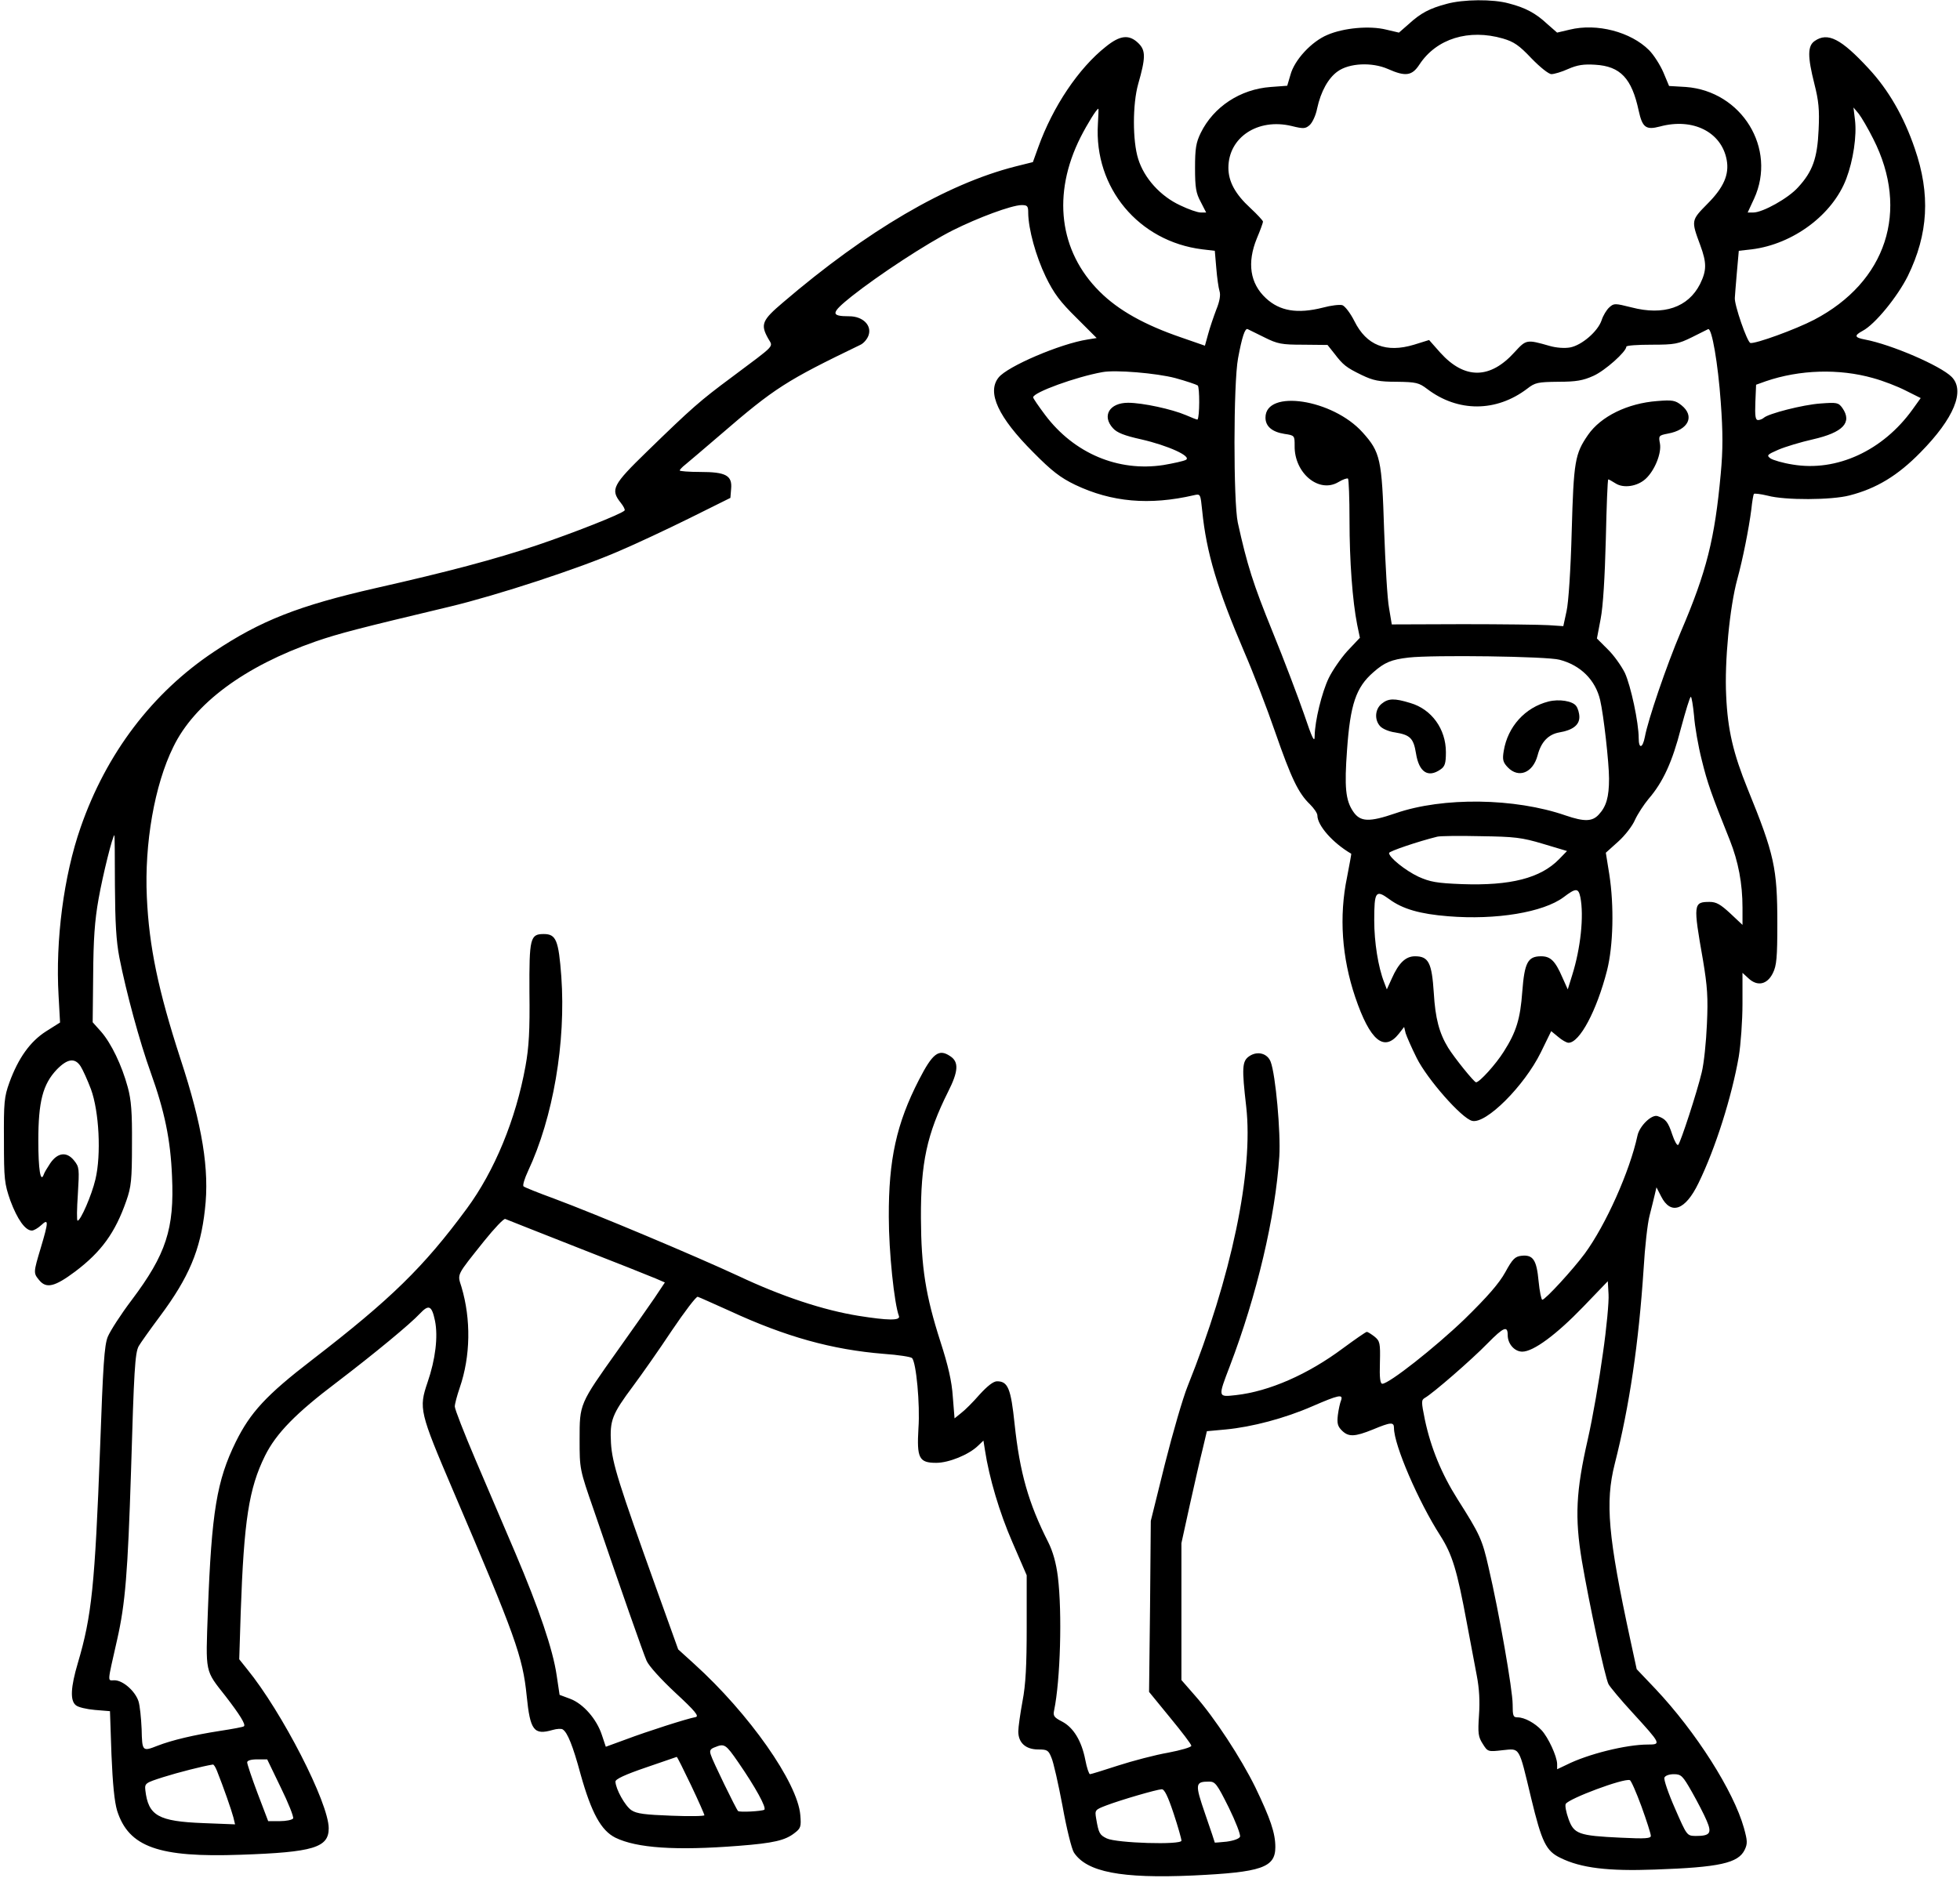 <?xml version="1.0" standalone="no"?>
<!DOCTYPE svg PUBLIC "-//W3C//DTD SVG 20010904//EN"
 "http://www.w3.org/TR/2001/REC-SVG-20010904/DTD/svg10.dtd">
<svg version="1.0" xmlns="http://www.w3.org/2000/svg"
 width="793pt" height="760pt" viewBox="0 0 793 760"
 preserveAspectRatio="xMidYMid meet">
<g transform="translate(0,760) scale(0.1,-0.1)"
fill="#000000" stroke="none">
<path d="M5852 7584 c-68 -18 -104 -37 -152 -81 l-40 -35 -51 12 c-68 17 -173
7 -238 -21 -65 -27 -134 -102 -150 -162 l-13 -44 -67 -5 c-123 -9 -231 -80
-283 -186 -19 -39 -23 -63 -23 -142 0 -80 4 -102 23 -137 l22 -43 -22 0 c-13
0 -50 13 -83 29 -80 37 -146 110 -170 188 -23 72 -23 222 0 303 30 105 31 135
2 164 -38 38 -75 34 -133 -13 -110 -87 -214 -242 -273 -406 l-22 -61 -72 -18
c-278 -71 -599 -259 -939 -550 -85 -72 -92 -89 -60 -146 20 -36 35 -20 -148
-157 -128 -95 -160 -123 -342 -300 -139 -135 -149 -154 -107 -207 12 -15 19
-29 16 -32 -14 -15 -211 -92 -353 -140 -173 -58 -362 -108 -654 -174 -311 -71
-465 -131 -655 -258 -249 -166 -435 -411 -539 -711 -68 -195 -102 -456 -89
-680 l6 -109 -57 -36 c-64 -41 -112 -108 -148 -207 -21 -58 -23 -81 -22 -234
0 -158 2 -175 26 -244 28 -75 60 -121 87 -121 8 0 25 10 38 22 30 28 30 15 -2
-92 -30 -100 -30 -102 -7 -130 29 -36 63 -28 146 34 106 80 162 157 207 286
20 57 23 85 23 230 1 129 -3 179 -17 230 -24 89 -67 178 -108 225 l-34 38 2
191 c1 144 6 220 22 309 17 96 57 257 64 257 1 0 2 -91 2 -203 1 -151 5 -224
18 -292 28 -142 82 -341 127 -466 56 -156 80 -271 86 -419 10 -213 -24 -316
-163 -501 -44 -58 -87 -125 -97 -149 -14 -35 -19 -114 -31 -449 -21 -558 -34
-682 -90 -871 -29 -98 -32 -152 -8 -171 9 -8 43 -16 77 -19 l61 -5 6 -175 c5
-120 12 -191 23 -228 47 -147 168 -190 500 -178 294 10 356 29 356 107 0 103
-189 471 -330 644 l-32 40 6 190 c13 372 33 501 98 633 45 91 125 173 292 299
152 116 296 235 335 277 36 38 48 33 61 -29 13 -64 2 -156 -30 -249 -36 -106
-33 -119 104 -440 251 -587 281 -670 297 -829 14 -140 29 -160 105 -138 17 5
36 6 41 2 19 -12 41 -66 72 -181 44 -157 83 -228 141 -257 86 -42 244 -53 498
-33 142 11 189 22 227 52 25 19 27 26 23 73 -11 131 -207 410 -429 611 l-65
59 -88 245 c-153 427 -179 508 -184 590 -5 92 4 116 89 230 35 47 106 148 157
225 52 77 99 139 105 137 7 -2 64 -28 129 -57 227 -105 414 -157 624 -174 58
-4 109 -12 114 -17 17 -17 33 -188 26 -284 -7 -121 2 -140 72 -140 51 0 132
33 169 69 l22 21 6 -38 c17 -112 59 -254 111 -373 l58 -134 0 -210 c0 -155 -4
-233 -17 -300 -9 -49 -17 -105 -17 -122 0 -46 30 -73 81 -73 36 0 41 -3 53
-33 8 -17 28 -106 45 -196 16 -90 37 -174 46 -188 52 -79 191 -106 482 -93
277 13 333 32 333 115 0 57 -20 115 -81 242 -58 118 -165 282 -244 371 l-55
63 0 277 0 277 34 155 c19 85 42 187 52 226 l17 72 76 7 c106 10 239 45 351
94 106 46 125 50 116 24 -4 -9 -10 -36 -13 -59 -4 -34 -1 -46 16 -63 27 -27
52 -26 126 4 72 30 85 31 85 6 0 -69 99 -298 187 -435 49 -77 68 -139 108
-355 14 -75 32 -170 40 -212 10 -52 13 -103 9 -160 -5 -74 -3 -88 15 -116 20
-32 21 -33 80 -26 72 7 65 19 116 -194 43 -178 60 -214 119 -242 83 -41 193
-54 381 -47 262 9 338 26 364 80 12 25 11 37 -3 88 -42 150 -194 389 -358 563
l-76 80 -26 120 c-90 417 -102 555 -63 710 60 236 97 488 117 790 5 88 16 185
24 215 8 30 17 69 21 85 l7 30 19 -37 c39 -77 98 -56 151 54 69 141 135 351
163 512 8 49 15 145 15 214 l0 125 24 -22 c36 -34 76 -26 99 21 15 30 18 63
18 200 0 225 -12 280 -120 545 -58 143 -81 239 -87 378 -7 136 14 357 45 471
22 80 47 205 57 284 3 30 8 58 10 61 2 3 27 0 56 -7 70 -19 259 -18 331 1 109
28 195 80 287 174 136 138 182 250 126 306 -45 45 -244 131 -351 151 -42 8
-44 16 -9 35 50 26 141 138 183 222 83 170 92 331 28 516 -44 129 -106 237
-187 324 -111 120 -165 148 -218 111 -29 -20 -29 -63 -1 -174 17 -67 21 -104
17 -185 -5 -115 -24 -169 -83 -233 -39 -44 -143 -102 -181 -102 l-23 0 26 56
c93 203 -50 435 -276 452 l-68 4 -23 55 c-13 30 -39 71 -58 90 -74 74 -211
110 -321 83 l-51 -12 -40 35 c-47 44 -89 66 -155 83 -64 18 -185 17 -253 -2z
m229 -140 c44 -13 65 -27 115 -80 36 -37 70 -64 81 -64 11 0 42 9 68 21 37 16
62 20 109 17 102 -6 148 -55 176 -186 15 -68 29 -79 86 -64 133 36 249 -22
270 -135 11 -59 -12 -112 -78 -178 -66 -67 -66 -67 -29 -167 27 -73 26 -103
-1 -158 -48 -94 -147 -128 -277 -94 -68 17 -71 17 -90 0 -11 -10 -25 -33 -31
-52 -15 -45 -80 -101 -127 -110 -22 -4 -55 -2 -83 6 -94 27 -95 26 -142 -25
-99 -110 -202 -111 -300 -3 l-46 52 -61 -19 c-113 -34 -192 -3 -241 95 -16 32
-38 61 -49 65 -11 3 -46 -1 -79 -10 -103 -26 -174 -14 -230 38 -65 60 -77 144
-37 242 14 33 25 64 25 68 0 4 -23 29 -51 55 -61 56 -89 107 -89 163 0 123
119 202 256 169 48 -12 56 -11 73 4 11 10 25 40 30 67 15 69 45 123 83 150 47
34 139 38 203 10 72 -32 98 -28 128 18 69 105 200 145 338 105z m-1639 -346
c-16 -258 165 -475 422 -507 l51 -6 6 -70 c3 -38 9 -80 13 -93 5 -15 1 -41
-13 -75 -11 -29 -26 -73 -33 -99 l-13 -47 -95 33 c-149 51 -255 110 -331 186
-164 163 -193 395 -77 625 27 53 65 115 72 115 1 0 0 -28 -2 -62z m3137 -60
c148 -291 53 -579 -239 -732 -75 -39 -237 -98 -258 -94 -13 3 -66 156 -63 183
0 6 4 51 8 100 l8 90 53 6 c167 21 327 140 382 286 28 74 43 174 35 238 l-6
50 21 -25 c11 -14 38 -60 59 -102z m-3419 -300 c1 -66 31 -175 71 -258 33 -68
59 -102 124 -166 l82 -82 -37 -6 c-110 -17 -325 -109 -360 -154 -48 -60 -1
-161 140 -302 75 -76 110 -103 170 -132 147 -70 300 -84 481 -42 26 6 26 5 33
-63 17 -170 61 -316 170 -571 36 -83 92 -228 125 -324 65 -187 94 -248 141
-293 16 -16 30 -36 30 -45 0 -41 63 -112 137 -155 1 0 -7 -43 -17 -95 -33
-159 -21 -325 33 -485 60 -177 117 -224 177 -148 l21 27 6 -25 c4 -13 24 -59
45 -101 43 -86 182 -244 224 -254 56 -14 211 141 278 277 l42 86 28 -23 c15
-13 34 -24 42 -24 45 0 114 129 156 293 25 99 29 261 9 389 l-14 87 50 45 c27
24 58 64 68 88 11 24 36 62 55 85 58 67 96 149 131 286 19 70 36 127 40 127 3
0 9 -35 13 -77 3 -43 17 -123 31 -178 23 -94 39 -139 114 -326 34 -86 51 -174
51 -273 l0 -69 -50 47 c-39 36 -56 46 -83 46 -66 0 -67 -8 -27 -235 18 -108
21 -152 16 -260 -3 -71 -12 -159 -21 -195 -19 -80 -85 -282 -95 -293 -4 -5
-15 14 -24 41 -17 52 -27 64 -59 75 -24 9 -74 -40 -82 -79 -31 -144 -128 -361
-213 -477 -48 -65 -160 -187 -172 -187 -4 0 -11 34 -15 75 -8 86 -22 108 -69
103 -26 -3 -36 -12 -66 -67 -25 -45 -71 -98 -165 -190 -121 -116 -304 -260
-332 -261 -9 0 -12 24 -10 86 2 79 0 87 -22 105 -13 10 -27 19 -31 19 -4 0
-47 -30 -96 -66 -142 -106 -299 -175 -434 -190 -73 -8 -73 -10 -24 118 109
286 184 603 200 848 6 97 -15 331 -35 383 -13 34 -53 45 -86 23 -30 -20 -31
-47 -13 -204 30 -262 -60 -691 -237 -1132 -19 -47 -60 -188 -92 -315 l-57
-230 -3 -346 -4 -346 85 -104 c47 -57 86 -108 86 -114 0 -6 -42 -18 -94 -28
-52 -9 -143 -33 -202 -52 -58 -19 -110 -35 -114 -35 -4 0 -13 26 -19 58 -15
77 -48 131 -94 155 -33 17 -37 23 -32 46 25 121 33 393 15 540 -7 56 -20 102
-39 140 -80 158 -115 281 -136 478 -15 144 -27 173 -71 173 -15 0 -39 -19 -71
-54 -26 -30 -60 -64 -75 -75 l-26 -21 -7 87 c-4 63 -19 127 -50 223 -60 187
-78 300 -79 500 -1 224 24 340 110 512 42 83 44 121 8 144 -46 31 -71 11 -126
-96 -91 -177 -123 -323 -122 -555 0 -141 22 -351 41 -401 7 -19 -45 -18 -164
1 -142 23 -309 78 -485 161 -179 83 -571 248 -748 314 -63 23 -118 45 -122 49
-4 4 4 31 18 61 102 217 154 522 135 788 -11 147 -21 172 -71 172 -55 0 -59
-16 -58 -235 2 -155 -2 -223 -16 -300 -39 -215 -125 -424 -238 -577 -174 -236
-306 -365 -625 -611 -186 -143 -250 -213 -309 -332 -77 -157 -98 -283 -113
-685 -9 -254 -13 -237 72 -345 57 -74 82 -114 74 -121 -2 -3 -46 -11 -98 -19
-103 -16 -193 -37 -252 -60 -61 -24 -62 -23 -64 67 -2 45 -7 96 -13 114 -14
41 -63 84 -97 84 -29 0 -30 -17 11 165 33 145 43 272 56 680 12 407 16 479 31
507 6 11 45 66 86 121 117 157 164 268 182 432 19 161 -10 339 -99 610 -90
277 -127 454 -136 655 -10 216 31 453 107 607 85 176 289 327 576 427 96 33
174 53 543 141 192 46 525 155 685 225 66 28 194 88 285 133 l165 82 3 37 c5
54 -22 68 -125 68 -46 0 -83 3 -83 6 0 3 10 14 23 24 12 10 76 64 141 120 221
191 268 220 566 364 14 6 29 24 34 39 14 40 -23 77 -78 77 -77 0 -75 13 10 81
110 87 302 213 409 267 102 51 236 101 278 102 24 0 27 -4 27 -32z m955 -503
c54 -27 70 -30 158 -30 l98 -1 27 -34 c36 -47 48 -57 112 -88 46 -22 69 -27
141 -27 79 -1 90 -4 123 -29 125 -95 280 -94 405 1 32 25 43 27 126 28 72 0
100 5 142 24 47 21 133 98 133 118 0 5 46 8 103 8 93 0 107 3 162 30 33 17 63
31 66 33 15 6 40 -140 51 -295 9 -123 9 -193 0 -290 -24 -263 -57 -396 -162
-641 -58 -137 -132 -354 -145 -424 -9 -47 -25 -50 -25 -5 0 63 -32 212 -56
264 -14 28 -45 72 -69 95 l-44 44 15 79 c10 51 17 169 21 323 3 133 7 242 10
242 2 0 15 -7 29 -16 32 -21 88 -13 122 18 37 34 65 104 58 143 -6 31 -5 33
31 40 85 15 111 71 56 115 -25 20 -37 22 -98 17 -120 -9 -228 -62 -280 -137
-53 -77 -58 -106 -66 -390 -4 -154 -13 -290 -21 -324 l-13 -60 -60 4 c-33 2
-189 4 -347 4 l-287 -1 -11 66 c-7 36 -15 179 -20 316 -9 287 -15 315 -87 395
-121 135 -393 176 -393 60 0 -35 26 -58 77 -66 41 -6 41 -7 41 -48 -2 -110 98
-194 177 -147 18 11 36 17 39 14 3 -4 6 -79 6 -169 0 -164 12 -326 31 -422
l11 -53 -51 -54 c-27 -30 -61 -80 -75 -109 -28 -58 -56 -173 -57 -234 0 -30
-9 -13 -43 88 -24 69 -81 220 -128 335 -78 192 -102 268 -140 440 -18 85 -18
563 1 665 16 86 28 123 39 118 4 -2 34 -17 67 -33z m-360 -165 c44 -12 85 -26
91 -30 8 -8 8 -127 -1 -138 -1 -1 -22 7 -47 18 -56 24 -175 50 -234 50 -75 0
-107 -53 -61 -103 16 -18 46 -30 114 -45 109 -25 206 -69 181 -83 -9 -5 -50
-14 -91 -21 -183 -28 -361 47 -478 202 -27 36 -49 68 -49 72 0 20 174 83 280
102 53 10 219 -4 295 -24z m2823 0 c41 -11 100 -34 133 -51 l60 -30 -33 -46
c-120 -167 -307 -253 -485 -223 -39 6 -80 18 -90 25 -16 12 -14 15 32 35 28
12 91 31 140 42 122 28 160 68 119 127 -16 22 -22 23 -89 18 -71 -5 -211 -41
-229 -58 -6 -5 -16 -9 -23 -9 -11 0 -13 17 -11 72 l3 71 39 14 c137 47 296 52
434 13z m-1268 -1140 c85 -22 145 -82 164 -163 14 -59 36 -254 36 -318 0 -75
-11 -113 -42 -146 -26 -28 -58 -29 -134 -3 -205 71 -496 75 -687 9 -108 -37
-144 -36 -173 8 -30 45 -35 98 -24 248 13 184 36 253 106 314 45 40 73 52 144
60 96 11 561 5 610 -9z m-67 -745 l97 -29 -32 -33 c-75 -77 -197 -108 -393
-101 -103 4 -129 9 -176 30 -53 25 -119 78 -119 96 0 7 118 47 195 66 11 3 90
4 175 2 138 -2 166 -5 253 -31z m151 -216 c15 -76 1 -207 -33 -315 l-18 -58
-22 49 c-29 67 -48 85 -86 85 -54 0 -67 -26 -76 -143 -8 -110 -24 -163 -75
-243 -32 -51 -98 -124 -112 -124 -8 0 -89 101 -113 140 -36 59 -52 119 -58
222 -8 122 -21 148 -76 148 -38 0 -66 -27 -94 -90 l-20 -44 -11 29 c-24 61
-40 162 -40 250 0 118 6 126 61 86 54 -40 125 -60 238 -69 194 -16 385 16 467
77 50 38 60 38 68 0z m-6068 -684 c9 -14 28 -56 42 -93 33 -90 42 -265 18
-365 -15 -64 -60 -167 -72 -167 -4 0 -3 48 1 108 6 101 6 109 -15 135 -30 38
-67 33 -97 -11 -12 -18 -24 -38 -26 -45 -13 -36 -22 20 -22 136 0 159 18 229
75 289 43 44 73 48 96 13z m2009 -733 c154 -60 297 -117 318 -126 l37 -16 -42
-63 c-23 -34 -90 -129 -149 -212 -155 -218 -154 -216 -154 -360 0 -120 0 -121
57 -285 114 -334 199 -576 214 -611 9 -21 59 -76 117 -130 80 -74 97 -95 81
-98 -34 -6 -196 -58 -281 -90 l-82 -30 -16 48 c-21 64 -75 126 -128 146 l-43
16 -12 80 c-15 103 -71 268 -167 494 -42 99 -115 269 -161 377 -46 108 -84
205 -84 216 0 10 9 44 20 76 44 128 46 277 7 408 -17 54 -22 43 92 186 41 51
79 91 85 89 6 -3 137 -54 291 -115z m4150 -430 c-14 -103 -41 -259 -61 -347
-48 -210 -53 -316 -24 -491 29 -171 94 -474 108 -500 6 -11 49 -63 97 -115
116 -127 117 -129 62 -129 -88 0 -244 -39 -329 -82 l-38 -18 0 22 c-1 31 -36
107 -63 136 -27 29 -69 52 -97 52 -18 0 -20 6 -20 53 0 57 -55 373 -97 552
-26 116 -36 136 -126 278 -65 103 -108 208 -132 321 -15 74 -15 80 0 89 31 17
190 155 254 221 65 66 81 72 81 33 0 -36 28 -67 59 -67 45 0 138 69 246 181
l100 104 3 -53 c2 -29 -8 -137 -23 -240z m-3498 -1654 c69 -100 116 -185 105
-192 -11 -6 -100 -11 -106 -5 -8 8 -104 205 -110 227 -6 17 -3 24 16 31 39 16
44 13 95 -61z m-191 -93 c30 -63 54 -118 54 -121 0 -4 -60 -5 -134 -2 -106 4
-140 8 -161 22 -26 17 -64 86 -65 116 0 10 38 28 123 57 67 23 123 42 125 43
2 0 28 -52 58 -115z m-1660 -9 c31 -63 53 -119 50 -125 -4 -6 -28 -11 -54 -11
l-47 0 -43 113 c-23 61 -42 118 -42 125 0 7 15 12 40 12 l41 0 55 -114z m-258
67 c26 -65 59 -160 66 -187 l7 -29 -128 5 c-183 7 -223 30 -235 133 -3 28 0
30 72 53 60 19 162 45 201 51 4 1 11 -11 17 -26z m5968 -86 c22 -39 49 -91 59
-115 22 -51 14 -62 -45 -62 -35 1 -35 1 -83 111 -27 61 -46 117 -43 125 3 8
19 14 38 14 30 0 36 -6 74 -73z m-205 -57 c21 -58 38 -111 38 -119 1 -11 -20
-13 -121 -8 -172 8 -190 15 -212 76 -10 28 -15 55 -11 61 14 22 233 104 259
96 5 -1 26 -49 47 -106z m-1670 -4 c28 -57 49 -111 46 -119 -3 -8 -25 -16 -54
-20 -26 -3 -48 -4 -48 -4 0 1 -17 53 -39 116 -42 122 -41 131 16 131 25 0 32
-10 79 -104z m-223 -24 c18 -54 32 -104 32 -111 0 -18 -262 -10 -302 9 -29 14
-33 21 -43 80 -6 35 -5 36 42 54 58 22 202 64 223 65 11 1 25 -28 48 -97z"/>
<path d="M5590 4752 c-27 -22 -30 -65 -6 -91 10 -11 37 -22 60 -25 61 -10 75
-23 85 -85 12 -76 49 -100 99 -65 18 12 22 25 22 70 0 94 -58 174 -144 199
-65 20 -89 19 -116 -3z"/>
<path d="M6265 4761 c-95 -24 -165 -102 -181 -200 -6 -35 -3 -46 16 -66 44
-46 102 -23 121 48 14 54 43 85 88 93 54 9 81 30 81 62 0 16 -6 36 -13 45 -14
20 -69 29 -112 18z"/>
</g>
</svg>

